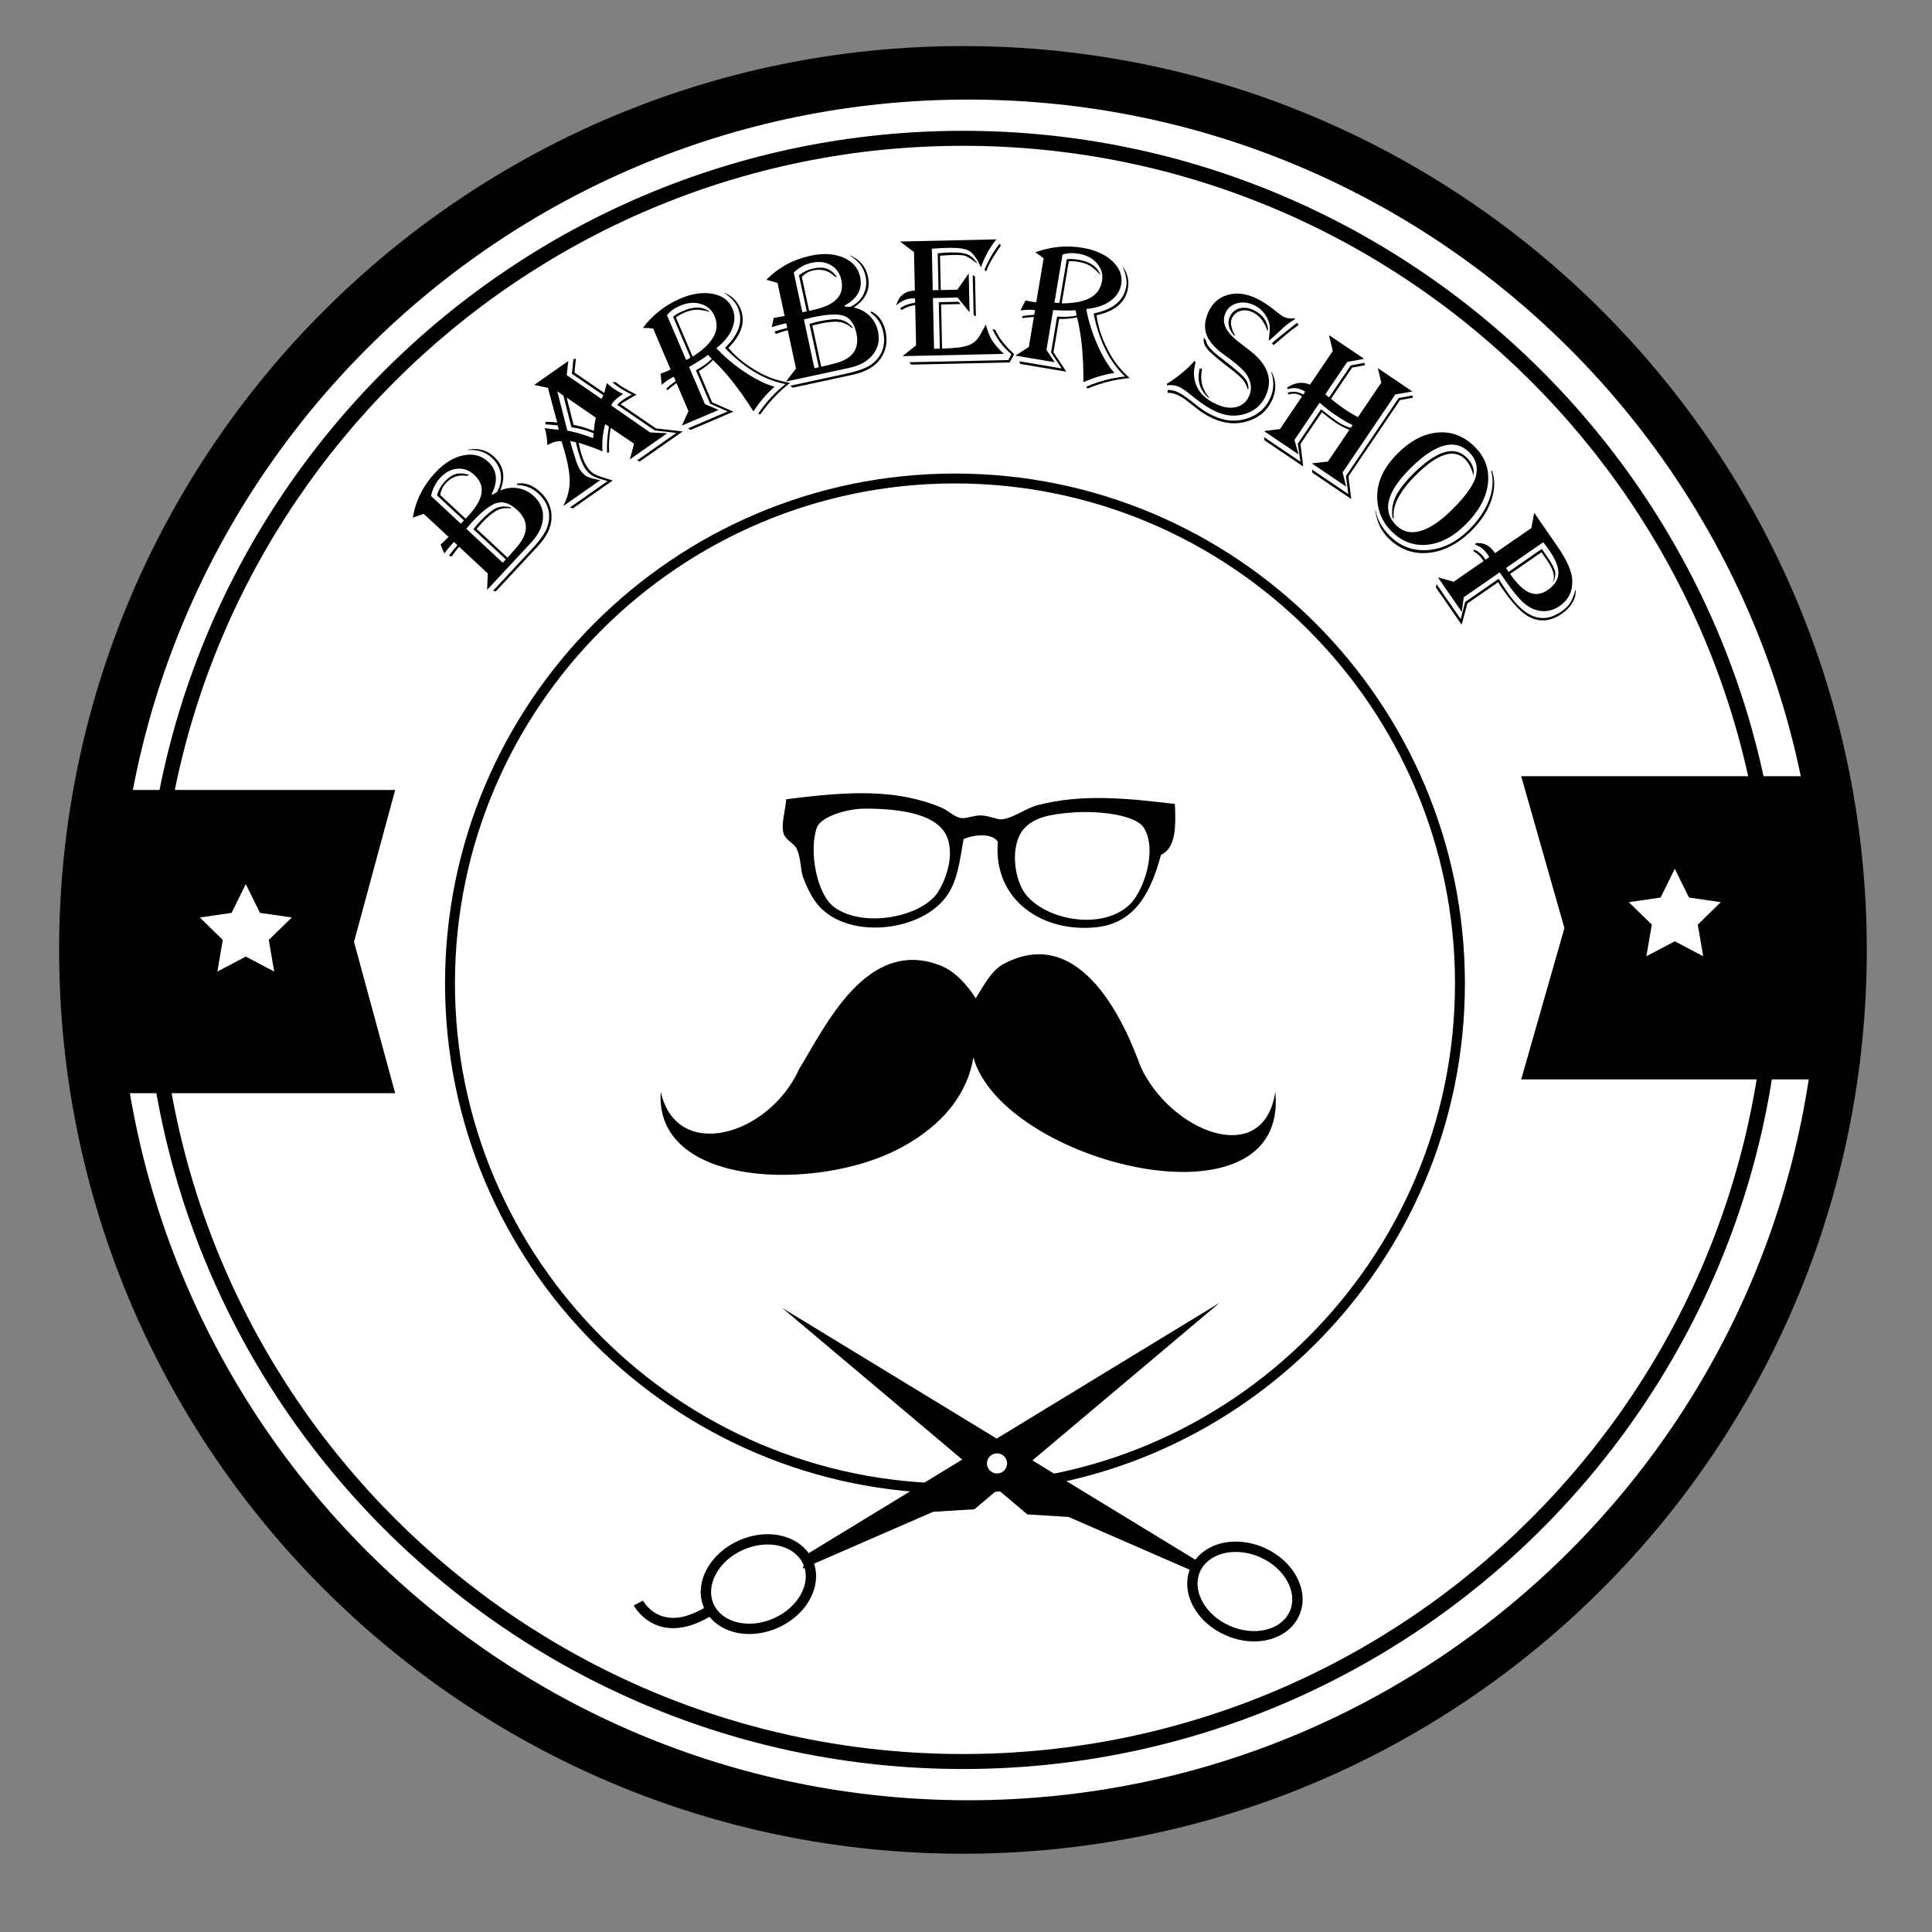 <?xml version="1.0" encoding="utf-8"?>
<!-- Generator: Adobe Illustrator 17.0.0, SVG Export Plug-In . SVG Version: 6.00 Build 0)  -->
<!DOCTYPE svg PUBLIC "-//W3C//DTD SVG 1.1//EN" "http://www.w3.org/Graphics/SVG/1.1/DTD/svg11.dtd">
<svg version="1.1" id="Layer_1" xmlns="http://www.w3.org/2000/svg" xmlns:xlink="http://www.w3.org/1999/xlink" x="0px" y="0px"
	 width="700px" height="700px" viewBox="0 0 700 700" enable-background="new 0 0 700 700" xml:space="preserve">
<rect x="0" y="0" width="700" height="700" fill="#808080" stroke="none"/>
<g>
	<g>
		<g>
			<polygon fill="#FFFFFF" points="623.468,292.935 628.617,303.363 640.121,305.038 631.802,313.16 633.765,324.623 
				623.468,319.207 613.18,324.623 615.134,313.16 606.815,305.038 618.319,303.363 			"/>
		</g>
	</g>
	<g>
		<g>
			<path fill="#010101" d="M676.373,344.166c0,180.864-146.618,327.477-327.473,327.477c-180.869,0-327.482-146.613-327.482-327.477
				c0-180.86,146.613-327.473,327.482-327.473C529.755,16.693,676.373,163.306,676.373,344.166z"/>
		</g>
	</g>
	<g>
		<g>
			<path fill="#FFFFFF" d="M658.893,344.166c0,170.16-137.953,308.098-308.093,308.098c-170.164,0-308.098-137.938-308.098-308.098
				c0-170.16,137.934-308.089,308.098-308.089C520.94,36.077,658.893,174.006,658.893,344.166z"/>
		</g>
	</g>
	<g>
		<g>
			<polygon fill="#010101" points="143.171,396.08 37.243,396.08 37.243,286.224 143.171,286.224 128.267,341.257 			"/>
		</g>
	</g>
	<g>
		<g>
			<path fill="#010101" d="M348.9,640.947c-163.65,0-296.781-133.136-296.781-296.781c0-163.641,133.131-296.772,296.781-296.772
				c163.645,0,296.781,133.131,296.781,296.772C645.681,507.811,512.545,640.947,348.9,640.947z M348.9,52.829
				c-160.643,0-291.347,130.69-291.347,291.338c0,160.652,130.704,291.347,291.347,291.347s291.342-130.695,291.342-291.347
				C640.243,183.518,509.543,52.829,348.9,52.829z"/>
		</g>
	</g>
	<g>
		<g>
			<polygon fill="#FFFFFF" points="89.05,320.321 94.203,330.749 105.717,332.423 97.383,340.546 99.347,352.008 89.05,346.593 
				78.762,352.008 80.725,340.546 72.401,332.423 83.906,330.749 			"/>
		</g>
	</g>
	<g>
		<g>
			<polygon fill="#010101" points="551.155,391.085 662.479,391.085 662.479,281.239 551.155,281.239 566.817,336.263 			"/>
		</g>
	</g>
	<g>
		<path fill="none" d="M342.984,545.742c-6.365,0-11.514,6.112-11.514,13.641c0,7.539,5.149,13.651,11.514,13.651
			c6.346,0,11.495-6.112,11.495-13.651C354.479,551.855,349.33,545.742,342.984,545.742z"/>
	</g>
	<g>
		<path fill="none" d="M364.104,503.125c-1.333,0-2.408,1.085-2.408,2.413c0,1.333,1.076,2.413,2.408,2.413
			c1.333,0,2.413-1.08,2.413-2.413C366.517,504.21,365.436,503.125,364.104,503.125z"/>
	</g>
	<g>
		<path fill="none" d="M386.055,544.957c-6.346,0-11.5,6.112-11.5,13.642c0,7.538,5.154,13.646,11.5,13.646
			c6.351,0,11.504-6.108,11.504-13.646C397.559,551.069,392.406,544.957,386.055,544.957z"/>
	</g>
	<g>
		<path fill="#010101" d="M149.564,187.55c1.024-6.141,3.741-11.57,8.142-16.302c3.199-3.437,6.58-5.519,10.139-6.262
			c3.563-0.735,6.571,0.033,9.016,2.305c3.255,3.035,3.685,6.949,1.281,11.747l0.262,0.243c0.449-0.295,1.01-0.636,1.674-1.033
			c1.235-2.161,1.688-4.34,1.351-6.547c-0.332-2.203-1.403-4.143-3.208-5.822c-2.268-2.114-5.149-3.049-8.651-2.815l-0.14-0.136
			l0.458-0.066c3.563-0.589,6.603,0.29,9.133,2.638c3.484,3.241,4.227,7.309,2.244,12.196c2.175-0.898,4.331-1.165,6.468-0.8
			c2.137,0.364,4.036,1.319,5.701,2.862c2.375,2.217,3.479,4.854,3.297,7.903c-0.173,3.063-1.595,6.023-4.274,8.904l-15.965,17.158
			l0.248-5.939l-10.377-9.657c-0.874,0.944-1.8,2.132-2.787,3.573l-0.87-0.449c1.174-1.562,2.193-2.792,3.035-3.704l-1.272-1.183
			l-0.552,0.599c-0.837,0.898-1.814,2.086-2.951,3.559l-1.324-3.194l0.379-0.36c0.627-0.58,1.09-1.029,1.389-1.347
			c0.449-0.482,0.818-0.832,1.122-1.062l-9.016-8.385L149.564,187.55z M156.181,179.712l10.807,10.054
			c0.145-0.187,0.257-0.318,0.313-0.379l0.426-0.407c0.061-0.066,0.182-0.206,0.379-0.411l-9.802-9.119
			c0.636-1.969,1.567-3.61,2.783-4.92c1.398-1.501,2.777-2.437,4.129-2.801c1.356-0.36,2.97-0.238,4.845,0.369l-1.006,0.318
			c-2.923-0.482-5.42,0.388-7.482,2.609c-1.16,1.244-1.847,2.689-2.072,4.33l9.208,8.568l0.935-1.01
			c2.839-3.049,4.447-5.794,4.821-8.231c0.374-2.441-0.482-4.63-2.577-6.575c-1.833-1.716-3.895-2.474-6.173-2.282
			c-2.278,0.187-4.354,1.291-6.224,3.306C157.837,174.904,156.733,177.098,156.181,179.712z M168.952,191.595l13.207,12.29
			l1.118-1.202l-11.771-10.948c0.978-1.211,1.698-2.058,2.156-2.558c2.47-2.647,4.504-4.34,6.108-5.069
			c1.599-0.729,3.428-0.8,5.472-0.21l-0.271,0.29c-1.829-0.243-3.507,0.028-5.027,0.818c-1.529,0.786-3.353,2.324-5.476,4.611
			l-1.777,2.011l11.187,10.41l0.715-0.767l3.115-3.587c3.872-4.803,3.774-9.091-0.281-12.87c-2.539-2.362-4.971-3.236-7.286-2.619
			c-2.32,0.617-5.373,2.96-9.161,7.038C170.604,189.626,169.935,190.421,168.952,191.595z M187.336,175.208
			c2.918-0.472,5.724,0.543,8.422,3.054c2.717,2.526,4.078,5.565,4.082,9.119c0,3.456-1.669,6.987-5.013,10.578l-15.171,16.298
			l-1.024-0.196l14.072-15.119c3.059-3.292,4.934-5.977,5.617-8.053c1.501-4.625,0.393-8.67-3.334-12.135
			c-2.072-1.932-4.639-2.951-7.702-3.059L187.336,175.208z"/>
		<path fill="#010101" d="M205.897,130.805l-0.566,5.116l12.585,8.61l0.659-1.342l-11.369-7.782l0.552-5.261l0.907-0.196
			l-0.514,5.036l10.761,7.366c0.098-0.309,0.154-0.491,0.168-0.556l0.355-1.366c0.238-0.809,0.365-1.347,0.384-1.627
			c1.889,1.712,3.882,3.035,5.977,3.966c-0.547,0.328-0.931,0.571-1.165,0.734c-1.698,1.193-2.75,2.329-3.166,3.414l14.076,9.765
			l6.197,0.295l-13.534,9.484l1.525-5.701l-8.465-5.743c-0.575,3.363-0.767,6.304-0.571,8.834l-0.729,0.266
			c-0.173-2.493,0.028-5.551,0.608-9.175l0.028-0.416l-1.333-0.823c-0.889,3.26-1.211,6.547-0.968,9.863l-1.029-0.44
			c-1.969-0.832-4.34-1.689-7.108-2.567l-0.491-0.131c0.758,4.017,1.814,6.982,3.152,8.895c0.79,1.127,1.646,1.946,2.577,2.455
			c0.926,0.505,2.764,1.16,5.504,1.955c0.243,0.075,0.613,0.187,1.118,0.337l-14.479,10.144l-1.043-0.346l13.651-9.563l-0.851-0.243
			c-2.184-0.603-3.737-1.174-4.658-1.712c-0.931-0.538-1.768-1.347-2.516-2.418c-1.277-1.824-2.441-5.06-3.48-9.709l-2.048-0.411
			c0.164,0.739,0.463,1.787,0.879,3.143l1.033,3.357c0.543,1.805,1.155,3.189,1.833,4.153c0.702,1.001,1.45,1.712,2.254,2.137
			c0.805,0.421,2.151,0.823,4.041,1.202c0.182,0.037,0.463,0.093,0.841,0.173l-13.408,9.39c1.632-3.11,2.409-6.308,2.338-9.587
			c-0.079-3.283-1.015-7.768-2.815-13.464l-0.159-0.449c-1.506-0.14-3.218,0.328-5.13,1.403c-0.046-2.156-0.355-4.218-0.93-6.182
			c0.411,0.056,0.659,0.093,0.753,0.112l1.997,0.276c0.688,0.108,1.459,0.169,2.315,0.173l-0.341-1.515l-0.51-0.042
			c-1.445-0.159-2.642-0.272-3.582-0.323l-0.374-0.023l0.019-0.888c1.384-0.038,2.797,0.046,4.251,0.257l-3.381-12.585l-4.981-1.066
			L205.897,130.805z M201.927,141.785l3.619,14.245c2.338,0.444,4.476,1.001,6.407,1.67l2.437,0.851
			c0.033,0.005,0.201,0.061,0.514,0.164c0.042-0.276,0.066-0.435,0.061-0.487l0.057-0.715c0-0.112,0.019-0.294,0.051-0.556
			c-2.605-1.057-5.284-1.777-8.034-2.165l-2.918-11.472L201.927,141.785z M205.308,144.049l2.497,9.839
			c0.29,0.07,0.454,0.112,0.496,0.136l1.96,0.463c1.048,0.234,2.497,0.706,4.359,1.426l0.552,0.215
			c0.089-1.506,0.332-3.1,0.725-4.789L205.308,144.049z M223.079,138.437c1.52,1.333,4.05,2.848,7.585,4.555
			c-0.426,0.225-0.669,0.351-0.72,0.388l-2.306,1.333c-1.047,0.599-1.796,1.057-2.24,1.365c-0.07,0.056-0.243,0.187-0.515,0.407
			l12.795,8.74l9.68,1.089l-15.521,10.878l-1.02-0.37l14.235-9.97l-7.81-0.884l-13.618-9.283c0.491-0.589,1.132-1.155,1.917-1.702
			c0.968-0.683,2.1-1.351,3.39-2.016l-0.734-0.365c-2.623-1.309-4.723-2.675-6.313-4.096L223.079,138.437z"/>
		<path fill="#010101" d="M232.909,118.847c3.578-4.784,8.114-8.338,13.595-10.677c4.256-1.814,8.156-2.385,11.705-1.716
			c3.549,0.673,5.925,2.427,7.146,5.28c0.996,2.329,0.968,4.78-0.075,7.347c-1.033,2.568-2.956,4.915-5.743,7.057
			c3.016,3.227,6.482,6.135,10.396,8.736c3.919,2.6,7.487,4.349,10.699,5.261l-0.388,0.341c-2.553,2.301-4.873,4.995-6.945,8.086
			l-0.323,0.491l-0.561-0.898c-4.601-7.22-9.203-13.038-13.815-17.453l-0.248-0.253c-1.113,1.235-2.755,2.539-4.92,3.914
			l-0.224,0.131l4.803,11.266l7.712,3.395l-15.568,6.641l-0.828-0.608l14.334-6.112l-6.341-2.773l-5.177-12.136l0.594-0.36
			c2.184-1.221,3.91-2.488,5.177-3.807c-0.225-0.192-0.36-0.309-0.407-0.365l-0.668-0.744c-0.052-0.051-0.154-0.149-0.309-0.295
			c-1.094,0.889-3.274,2.282-6.547,4.176l-0.304,0.201l5.724,13.431l4.966,2.123l-13.314,5.673l2.385-5.252l-4.312-10.12
			l-0.229,0.131c-1.052,0.758-1.983,1.501-2.787,2.226l-0.206,0.192l-0.528-0.491c0.739-0.715,1.333-1.244,1.781-1.576l1.431-1.071
			l0.215-0.164l-0.664-1.566c-1.183,0.505-2.553,1.398-4.097,2.67l-0.276,0.262c-0.084-0.299-0.159-1.033-0.234-2.212
			c0.01-0.098-0.047-0.608-0.159-1.534c-0.005-0.07-0.014-0.178-0.023-0.308c0.926-0.328,1.646-0.599,2.147-0.814
			c0.542-0.229,1.029-0.473,1.468-0.73l-6.318-14.815c-1.165-0.169-2.32-0.234-3.47-0.196L232.909,118.847z M241.663,114.184
			l6.926,16.232c0.58-0.248,1.113-0.538,1.59-0.856l-6.318-14.82c0.977-0.767,2.235-1.487,3.784-2.147
			c3.919-1.665,7.118-1.515,9.62,0.454c-1.997-0.576-3.652-0.842-4.971-0.814c-1.314,0.028-2.759,0.374-4.326,1.043
			c-1.225,0.524-2.244,1.104-3.068,1.735l6.061,14.212l0.304-0.201c3.652-2.408,6.103-4.798,7.352-7.169
			c1.253-2.376,1.351-4.807,0.29-7.3c-0.944-2.226-2.596-3.699-4.948-4.419c-2.347-0.72-4.831-0.519-7.464,0.603
			C244.385,111.635,242.781,112.786,241.663,114.184z M263.919,126.053c3.021,3.596,6.987,6.683,11.888,9.269
			c3.054,1.613,6.542,2.75,10.452,3.405c-4.078,3.189-7.594,6.893-10.559,11.12l-0.192,0.299l-0.809-0.224
			c2.768-4.144,6.061-7.735,9.895-10.766c-7.431-1.394-14.6-5.612-21.526-12.673l-0.397-0.435c5.144-4.948,6.701-9.811,4.662-14.591
			c-0.832-1.969-2.544-3.774-5.121-5.429c2.815,0.987,4.83,2.9,6.047,5.752C270.223,116.396,268.773,121.152,263.919,126.053z"/>
		<path fill="#010101" d="M277.682,101.371c4.354-4.447,9.681-7.352,15.998-8.717c4.588-0.992,8.549-0.767,11.897,0.664
			c3.344,1.431,5.373,3.779,6.075,7.043c0.944,4.349-0.945,7.805-5.663,10.363l0.075,0.355c0.543,0.019,1.197,0.052,1.969,0.113
			c2.245-1.066,3.867-2.6,4.854-4.597c0.982-2.002,1.216-4.209,0.697-6.617c-0.655-3.03-2.488-5.444-5.49-7.254l-0.037-0.192
			l0.411,0.21c3.26,1.548,5.257,4.008,5.986,7.384c0.996,4.648-0.711,8.409-5.134,11.289c2.296,0.505,4.218,1.52,5.761,3.04
			c1.548,1.52,2.563,3.39,3.04,5.607c0.687,3.18,0.084,5.972-1.81,8.376c-1.889,2.409-4.756,4.026-8.6,4.854l-22.906,4.948
			l3.601-4.728l-2.993-13.852c-1.263,0.272-2.703,0.715-4.33,1.333l-0.458-0.87c1.857-0.603,3.395-1.033,4.611-1.3l-0.365-1.693
			l-0.805,0.173c-1.192,0.257-2.675,0.669-4.452,1.23l0.744-3.377l0.519-0.079c0.842-0.117,1.483-0.22,1.904-0.309
			c0.641-0.14,1.145-0.22,1.524-0.229l-2.596-12.033L277.682,101.371z M315.725,112.842c2.665,1.281,4.382,3.722,5.163,7.323
			c0.785,3.629,0.159,6.903-1.861,9.816c-1.978,2.839-5.369,4.775-10.167,5.813l-21.76,4.7l-0.734-0.748l20.198-4.359
			c4.387-0.954,7.464-2.086,9.208-3.4c3.877-2.932,5.275-6.888,4.204-11.859c-0.599-2.773-2.123-5.074-4.574-6.912L315.725,112.842z
			 M287.591,98.723l3.115,14.432c0.229-0.07,0.388-0.117,0.472-0.136l0.585-0.089c0.084-0.019,0.266-0.061,0.547-0.121
			l-2.834-13.085c1.651-1.253,3.353-2.062,5.102-2.441c2.006-0.431,3.667-0.412,4.986,0.061c1.323,0.477,2.581,1.501,3.764,3.072
			l-1.006-0.318c-2.128-2.067-4.667-2.778-7.627-2.137c-1.665,0.36-3.059,1.15-4.176,2.376l2.652,12.29l1.347-0.295
			c4.073-0.879,6.959-2.212,8.666-3.993c1.698-1.787,2.245-4.078,1.646-6.87c-0.529-2.455-1.787-4.256-3.769-5.401
			c-1.973-1.151-4.303-1.431-6.996-0.851C291.697,95.73,289.537,96.895,287.591,98.723z M291.276,115.779l3.807,17.63l1.599-0.346
			l-3.395-15.708c1.492-0.431,2.567-0.725,3.227-0.865c3.545-0.762,6.183-0.986,7.913-0.669c1.73,0.318,3.264,1.304,4.606,2.955
			l-0.384,0.084c-1.361-1.244-2.895-1.983-4.592-2.207c-1.702-0.225-4.078-0.005-7.131,0.655l-2.609,0.627l3.232,14.946l1.019-0.225
			l4.606-1.16c5.925-1.726,8.301-5.299,7.131-10.719c-0.734-3.39-2.226-5.499-4.475-6.313c-2.254-0.823-6.103-0.646-11.547,0.533
			C293.75,115.11,292.749,115.372,291.276,115.779z"/>
		<path fill="#010101" d="M361.017,86.729l-0.51,0.636c-2.16,2.773-3.858,5.949-5.088,9.512c-0.234-0.5-0.402-0.865-0.519-1.104
			c-1.258-2.591-2.586-4.251-3.97-4.985c-1.398-0.734-3.872-1.062-7.422-0.982c-1.637,0.038-3.601,0.136-5.888,0.295l0.332,15.053
			l2.09-0.046l-0.295-13.319c1.66-0.187,3.236-0.304,4.747-0.337c2.768-0.061,4.817,0.192,6.135,0.748
			c1.324,0.561,2.516,1.679,3.583,3.363c-0.314-0.215-0.534-0.374-0.669-0.477c-1.801-1.361-3.096-2.161-3.881-2.404
			c-0.795-0.243-2.343-0.341-4.658-0.29c-0.702,0.014-1.945,0.084-3.732,0.215l-0.683,0.047l0.272,12.434l6.023-0.136l4.097-5.883
			l0.313,14.104l-4.344-5.369l-8.932,0.196l0.402,18.36l2.1-0.046l-0.379-16.821l7.104-0.159l0.87,0.832l-7.131,0.159l0.351,15.97
			c4.457-0.099,7.609-0.487,9.475-1.16c1.861-0.674,3.307-1.95,4.335-3.83l1.669-3.016c0.061-0.131,0.182-0.374,0.374-0.73
			c0.617,2.39,1.365,4.293,2.24,5.715c0.87,1.422,2.301,3.068,4.288,4.948l-36.692,0.814l4.892-3.905l-0.327-14.596
			c-1.829,0.258-3.47,0.861-4.939,1.814l-0.472-0.682c1.309-0.987,3.105-1.651,5.392-1.983l-0.033-1.539
			c-0.374-0.037-0.636-0.051-0.785-0.051c-2.231,0.051-4.242,0.917-6.038,2.591c0.93-3.507,3.185-5.308,6.757-5.387l-0.313-13.974
			l-5.06-3.816L361.017,86.729z M367.447,128.335l-1.641,2.984l-35.733,0.795l-0.543-0.87l35.836-0.8l1.066-2.086
			c-3.208-2.829-5.49-5.883-6.851-9.147l1.057,0.369c1.262,2.768,3.353,5.514,6.271,8.24L367.447,128.335z M353.259,100.099
			l0.327,14.469l-0.828-0.411l-0.328-14.464L353.259,100.099z M362.645,88.987l-0.225,0.299c-2.586,3.638-4.293,6.678-5.134,9.119
			l-0.575-0.678c1.389-3.409,3.208-6.551,5.462-9.419L362.645,88.987z"/>
		<path fill="#010101" d="M375.075,91.438c5.602-2.086,11.331-2.638,17.21-1.651c4.559,0.772,8.156,2.394,10.784,4.873
			c2.624,2.479,3.681,5.242,3.166,8.301c-0.421,2.497-1.758,4.545-4.022,6.145c-2.263,1.599-5.144,2.544-8.647,2.844
			c0.795,4.34,2.147,8.661,4.041,12.963c1.904,4.302,3.952,7.702,6.168,10.2l-0.51,0.079c-3.39,0.556-6.795,1.581-10.209,3.063
			l-0.538,0.238l0.014-1.057c0.023-8.563-0.715-15.947-2.217-22.152l-0.07-0.341c-1.604,0.435-3.685,0.65-6.253,0.641l-0.262-0.014
			l-2.039,12.075l4.662,7.024l-16.686-2.811l-0.374-0.959l15.367,2.591l-3.844-5.761l2.193-13.01l0.697,0.019
			c2.493,0.154,4.63,0.019,6.403-0.416c-0.084-0.276-0.131-0.453-0.145-0.524l-0.159-0.986c-0.01-0.07-0.047-0.206-0.098-0.417
			c-1.398,0.164-3.994,0.159-7.768-0.014l-0.365,0.005l-2.422,14.399l3.03,4.462l-14.263-2.404l4.845-3.133l1.819-10.849
			l-0.262-0.01c-1.3,0.07-2.479,0.192-3.549,0.365l-0.276,0.051l-0.182-0.692c1.01-0.206,1.796-0.332,2.357-0.369l1.781-0.126
			l0.272-0.023l0.281-1.679c-1.272-0.215-2.9-0.201-4.887,0.042l-0.379,0.066c0.098-0.295,0.43-0.954,1-1.992
			c0.057-0.075,0.29-0.533,0.692-1.375c0.037-0.057,0.084-0.15,0.154-0.272c0.954,0.225,1.702,0.384,2.24,0.477
			c0.58,0.098,1.127,0.155,1.627,0.173l2.675-15.881c-0.888-0.767-1.819-1.445-2.806-2.034L375.075,91.438z M384.97,92.242
			l-2.932,17.397c0.622,0.108,1.225,0.155,1.801,0.14l2.675-15.881c1.239-0.126,2.684-0.046,4.344,0.234
			c4.195,0.706,6.818,2.562,7.856,5.569c-1.37-1.557-2.623-2.679-3.746-3.372c-1.127-0.682-2.525-1.169-4.204-1.45
			c-1.31-0.225-2.488-0.29-3.517-0.196l-2.572,15.236l0.374-0.004c4.368-0.061,7.721-0.753,10.055-2.072
			c2.338-1.323,3.728-3.32,4.181-5.986c0.402-2.39-0.192-4.517-1.777-6.393c-1.59-1.87-3.793-3.045-6.618-3.522
			C388.632,91.564,386.659,91.662,384.97,92.242z M397.297,114.236c0.608,4.662,2.277,9.405,5.009,14.221
			c1.707,3.007,4.027,5.846,6.968,8.512c-5.154,0.482-10.115,1.702-14.895,3.666l-0.323,0.145l-0.561-0.627
			c4.564-1.997,9.278-3.241,14.142-3.727c-5.504-5.172-9.269-12.603-11.289-22.283l-0.098-0.58
			c7.005-1.389,10.938-4.644,11.803-9.765c0.356-2.109-0.107-4.555-1.389-7.337c1.838,2.347,2.506,5.046,1.987,8.1
			C407.82,109.513,404.032,112.734,397.297,114.236z"/>
		<path fill="#010101" d="M469.265,115.634c-1.665,0.921-3.152,2.002-4.443,3.236c-2.562,2.437-4.195,3.905-4.896,4.396
			l-0.229,0.117c0.019-0.258,0.033-0.454,0.052-0.589c0.248-2.039,0.355-3.493,0.308-4.349s-0.281-1.768-0.711-2.726
			c-1.08-2.427-2.778-4.162-5.084-5.205c-2.132-0.959-4.167-1.165-6.117-0.622c-1.945,0.547-3.32,1.716-4.125,3.507
			c-1.511,3.344-0.023,6.753,4.461,10.237l4.49,3.498c6.398,4.971,8.282,10.382,5.644,16.232c-1.478,3.264-3.937,5.448-7.393,6.557
			c-3.461,1.113-6.996,0.851-10.62-0.786c-2.268-1.024-4.644-2.516-7.131-4.48l-3.105-2.441c-1.258-0.973-2.347-1.665-3.26-2.081
			c-1.22-0.547-2.647-0.725-4.288-0.533l-0.051-0.524c4.148-2.605,7.473-5.369,9.985-8.282l0.477,0.393
			c-0.996,3.311-0.837,6.304,0.472,8.979c1.305,2.671,3.652,4.77,7.034,6.295c2.661,1.206,5.055,1.543,7.192,1.02
			c2.123-0.524,3.662-1.829,4.606-3.919c1.08-2.403,0.889-4.892-0.594-7.449c-1.071-1.819-3.821-4.307-8.263-7.464
			c-3.433-2.432-5.602-4.887-6.524-7.361c-0.917-2.474-0.687-5.233,0.688-8.273c1.417-3.142,3.69-5.186,6.832-6.126
			c3.143-0.94,6.529-0.594,10.148,1.038c2.329,1.052,4.854,2.694,7.581,4.929c1.272,1.052,2.254,1.74,2.951,2.053
			c0.977,0.44,2.193,0.58,3.652,0.426L469.265,115.634z M460.674,134.667c1.777,3.269,1.866,6.687,0.257,10.246
			c-1.711,3.802-4.634,6.355-8.768,7.66c-4.134,1.309-8.31,1.01-12.528-0.894c-2.147-0.968-3.989-2.062-5.519-3.283l-4.251-3.321
			c-0.991-0.776-2.123-1.459-3.39-2.029c-1.132-0.514-2.282-0.758-3.446-0.729l0.037-1.029c1.248-0.009,2.404,0.229,3.484,0.711
			c1.193,0.542,2.474,1.333,3.844,2.385l4.096,3.18c1.628,1.258,3.461,2.347,5.49,3.264c3.98,1.796,7.941,2.058,11.883,0.786
			c3.933-1.281,6.715-3.718,8.338-7.319c1.38-3.039,1.506-6.191,0.393-9.451L460.674,134.667z M435.547,133.676
			c-0.879,3.91-0.046,7.337,2.479,10.269l-0.107,0.243c-3.218-2.745-4.298-6.323-3.241-10.728L435.547,133.676z M436.183,122.326
			l0.758,1.024c0.126,1.469,1.604,3.311,4.438,5.523l4.265,3.358c2.895,2.291,4.751,3.97,5.575,5.046
			c0.814,1.076,1.183,2.32,1.109,3.718l-0.267,0.023c-0.426-1.44-1.062-2.633-1.889-3.582c-0.828-0.949-2.563-2.441-5.214-4.471
			c-3.844-2.936-6.346-5.097-7.487-6.486C436.323,125.09,435.898,123.705,436.183,122.326z M459.154,119.726
			c-1.136-3.316-2.96-5.537-5.467-6.669c-1.515-0.683-2.956-0.809-4.349-0.384c-1.394,0.426-2.39,1.319-3.002,2.666
			c-0.664,1.473-0.341,3.437,0.968,5.897l0.178,0.257l-0.262,0.173c-2.095-2.357-2.642-4.653-1.637-6.884
			c0.697-1.548,1.824-2.563,3.376-3.035c1.557-0.473,3.231-0.304,5.018,0.505c1.711,0.772,3.049,1.81,3.998,3.115
			c0.959,1.31,1.44,2.75,1.445,4.335L459.154,119.726z M470.55,117.719l-0.472,0.328c-1.44,1.001-2.727,2.002-3.867,2.993
			c-2.712,2.296-4.232,3.573-4.565,3.835l-0.243,0.14l-0.58-0.627l0.234-0.215c1.174-1.052,2.782-2.385,4.826-3.999l3.802-3.026
			l0.257-0.169L470.55,117.719z"/>
		<path fill="#010101" d="M481.503,121.395l12.748,8.619l-6.131,1.113l-7.922,11.715c0.364,0.351,0.814,0.739,1.356,1.151
			l7.847-11.603l4.934-0.93l0.215,0.856l-4.662,0.874l-7.651,11.308l0.837,0.688c1.31,1.066,2.614,2.044,3.914,2.923
			c1.885,1.272,3.564,2.273,5.037,3.012l8.441-12.477l-1.258-5.271l12.528,8.469l-6.182,1.08l-19.108,28.251l1.3,5.148
			l-12.472-8.432l5.855-0.664l7.782-11.495c-1.763-0.669-3.451-1.543-5.055-2.633c-1.524-1.024-3.039-2.17-4.555-3.437l-0.36-0.281
			l-7.758,11.471l0.986,8.174l-14.016-9.479l-0.21-1.206l13.23,8.946l-0.954-6.533l8.436-12.472l0.748,0.584
			c2.268,1.796,3.929,3.054,4.999,3.774c1.735,1.174,3.404,1.96,4.999,2.357l0.664-0.977c-1.87-0.893-3.938-2.104-6.196-3.634
			c-1.212-0.823-2.076-1.445-2.605-1.884l-2.572-2.095c-0.093-0.089-0.294-0.248-0.585-0.473l-9.096,13.45l1.487,5.275
			l-12.524-8.474l5.776-0.711l8.015-11.855c-1.52-1.024-3.133-1.248-4.845-0.664l-0.388-0.659c1.941-0.613,3.84-0.393,5.691,0.65
			l0.678-1.005c-2.029-1.371-4.138-1.684-6.36-0.94l-0.215-0.547c2.82-1.884,5.593-2.244,8.315-1.089l8.254-12.201L481.503,121.395z
			 M511.849,144.133l-4.583,0.814l-18.706,27.657l1.019,8.198l-14.076-9.517l-0.178-1.192l13.202,8.932l-0.861-6.552l19.104-28.256
			l5.027-0.944L511.849,144.133z"/>
		<path fill="#010101" d="M540.572,170.466c1.155,3.269,1.08,6.832-0.206,10.695c-1.291,3.863-3.619,7.482-6.991,10.868
			c-4.957,4.981-10.228,7.744-15.802,8.287c-5.579,0.543-10.424-1.23-14.535-5.327c-2.633-2.619-4.204-5.958-4.728-10.012
			l0.117-0.117c0.524,3.316,2.226,6.412,5.116,9.293c3.876,3.867,8.521,5.574,13.922,5.135c5.396-0.444,10.359-2.936,14.894-7.482
			c3.367-3.39,5.752-6.916,7.137-10.587c1.394-3.666,1.665-7.164,0.823-10.494L540.572,170.466z M534.357,161.917
			c3.755,3.741,5.341,8.151,4.756,13.239c-0.58,5.088-3.245,10.008-7.988,14.773c-4.48,4.504-9.166,6.982-14.048,7.45
			c-4.882,0.463-9.199-1.169-12.935-4.892c-2.96-2.946-4.644-6.505-5.069-10.681c-0.617-6.159,1.791-11.963,7.23-17.425
			c4.653-4.672,9.508-7.225,14.572-7.67C525.93,156.268,530.424,158.003,534.357,161.917z M532.369,163.909
			c-5.228-5.205-12.416-3.212-21.568,5.972c-8.451,8.493-10.101,15.297-4.952,20.427c2.399,2.385,5.345,3.077,8.834,2.076
			c3.493-1.005,7.394-3.671,11.71-8.002c4.878-4.901,7.679-8.918,8.399-12.051C535.521,169.058,534.722,166.253,532.369,163.909z
			 M533.866,172.332l-0.164-0.626c-0.669-2.296-1.623-4.059-2.857-5.294c-4.069-4.05-10.078-2.076-18.042,5.92
			c-5.823,5.846-8.418,10.972-7.791,15.386l-0.44,0.023c-0.453-2.638-0.122-5.177,1.001-7.618c1.122-2.441,3.199-5.181,6.229-8.231
			c8.548-8.581,15.077-10.625,19.595-6.126C533.454,167.81,534.277,169.998,533.866,172.332z"/>
		<path fill="#010101" d="M570.829,213.579c0.216,1.469-0.126,3.003-1.024,4.602c-0.898,1.604-2.198,3.002-3.928,4.19
			c-3.896,2.694-7.735,3.124-11.528,1.286c-2.862-1.384-6.206-4.831-10.017-10.34c-0.636-0.917-1.15-1.702-1.548-2.357
			l-11.121,7.693l-2.081,7.688l-9.33-13.492l0.22-1.225l8.773,12.683l1.604-6.201l12.145-8.399c0.982,1.623,2.091,3.311,3.307,5.069
			c3.198,4.635,6.397,7.506,9.582,8.619c3.185,1.118,6.458,0.505,9.835-1.828c1.407-0.968,2.474-2.02,3.208-3.171
			C569.66,217.255,570.291,215.646,570.829,213.579z M555.85,185.768l8.357,12.089c3.554,5.135,5.369,9.273,5.453,12.43
			c0.136,3.994-1.38,7.08-4.536,9.264c-1.922,1.328-3.956,1.955-6.108,1.875c-2.151-0.079-4.195-0.851-6.14-2.32
			c-1.941-1.463-4.349-4.274-7.216-8.418l-2.291-3.316l-13.034,9.012l-0.688,5.336l-8.661-12.524l5.738,1.566l10.798-7.468
			c-0.131-0.229-0.229-0.388-0.29-0.477c-0.898-1.291-2.025-2.334-3.4-3.138l0.313-0.575c1.51,0.729,2.6,1.571,3.26,2.52
			l0.669,0.973l0.178,0.196l1.319-0.917c-0.234-0.449-0.397-0.744-0.5-0.889c-1.324-1.917-2.853-3.128-4.583-3.634l0.22-0.552
			c2.764-0.295,4.99,0.771,6.664,3.194l0.294,0.43l13.193-9.124L555.85,185.768z M559.147,196.463l-13.487,9.329l0.238,0.351
			l0.454,0.715c0.052,0.07,0.145,0.182,0.271,0.332l12.009-8.305l2.048,2.965c1.586,2.296,2.506,4.055,2.754,5.275
			c0.248,1.225-0.033,2.609-0.851,4.153c0.458-1.296,0.528-2.573,0.205-3.821c-0.322-1.253-1.108-2.787-2.361-4.597l-1.917-2.773
			l-11.364,7.857c2.455,3.554,4.78,5.803,6.973,6.744c2.184,0.94,4.396,0.641,6.617-0.903c2.497-1.721,3.797-3.718,3.9-5.981
			c0.107-2.259-0.973-5.037-3.246-8.32C560.812,198.642,560.064,197.632,559.147,196.463z"/>
	</g>
	<g>
		<path fill-rule="evenodd" clip-rule="evenodd" d="M353.52,361.693c2.928-4.541,5.556-10.054,10.233-12.514
			c28.077-14.773,44.029,22.134,49.412,37.043c10.592,23.635,44.67,37.613,48.907,9.325c5.107,51.755-98.576,26.077-109.407-12.43
			c-1.884,11.972-9.802,24.121-27.025,33.133c-29.476,15.451-88.671,14.1-86.231-20.703c5.565,25.534,39.086,16.237,50.188-8.291
			c9.269-15.086,24.524-48.248,51.489-37.277C345.898,351.938,350.322,356.643,353.52,361.693z"/>
	</g>
	<g>
		<path fill-rule="evenodd" clip-rule="evenodd" d="M425.684,291.284c0.379,8.319,0.374,15.924-5.042,18.458
			c-3.447,12.65-8.81,24.636-23.368,26.207c-19.431,2.114-37.529-9.779-35.748-30.982c-2.217-3.311-8.871-2.53-12.398-0.959
			c-1.506,8.689-2.221,14.656-5.714,20.029c-9.18,14.077-38.067,16.976-48.159,2.385c-1.693-2.45-3.236-5.673-4.284-8.581
			c-1.057-2.923-0.692-7.108-2.39-10.494c-0.935-1.89-4.026-2.848-4.77-5.71c-0.818-3.208,0.814-8.366,1.057-12.042
			c23.481-3.044,39.998-3.671,56.16,2.97c2.348,0.982,4.7,3.446,7.146,3.82c1.861,0.281,4.695-0.986,7.151-0.949
			c2.965,0.042,5.897,1.58,7.628,1.421c4.181-0.374,8.698-4.078,13.347-5.233C392.097,287.664,407.258,289.1,425.684,291.284z
			 M295.948,299.884c-2.951,8.366-0.061,24.336,6.463,28.915c10.849,7.646,31.328,3.269,37.188-5.233
			c2.132-3.115,6.29-11.836,3.816-19.557c-2.956-9.161-17.195-11.027-30.065-11.027
			C306.985,292.982,297.379,295.843,295.948,299.884z M371.053,300.202c-5.284,5.836-3.755,18.86,0.954,24.313
			c7.997,9.236,27.559,12.388,37.188,3.334c5.233-4.924,10.27-19.964,5.224-27.965c-2.871-4.518-15.802-6.29-26.23-5.472
			C380.027,295.044,374.569,296.316,371.053,300.202z"/>
	</g>
	<g>
		<path fill="#010101" d="M346.01,541.094c-101.878,0-184.764-82.882-184.764-184.76S244.132,171.57,346.01,171.57
			c101.873,0,184.755,82.887,184.755,184.764S447.883,541.094,346.01,541.094z M346.01,175.161
			c-99.9,0-181.173,81.273-181.173,181.173c0,99.895,81.273,181.168,181.173,181.168c99.895,0,181.163-81.273,181.163-181.168
			C527.174,256.434,445.905,175.161,346.01,175.161z"/>
	</g>
	<g>
		<g>
			<polygon fill="#FFFFFF" points="606.805,314.774 611.959,325.203 623.472,326.877 615.139,335 617.103,346.462 606.805,341.047 
				596.517,346.462 598.481,335 590.157,326.877 601.661,325.203 			"/>
		</g>
	</g>
	<g>
		<g>
			<g>
				<g>
					<path fill="#010101" d="M469.821,571.36c-2.418-4.541-6.599-8.301-11.776-10.592c-3.316-1.45-6.879-2.221-10.321-2.221
						c-6.224,0-11.537,2.488-14.666,6.608l-0.023-0.08l-58.966-35.943l67.851-57.133l-80.805,49.23l-77.752-47.373l65.28,54.968
						l-55.646,33.928c-3.096-4.298-8.516-6.88-14.876-6.88c-3.442,0-7.01,0.772-10.321,2.231
						c-5.181,2.282-9.372,6.037-11.785,10.578c-2.488,4.677-2.811,9.615-0.921,13.931c-5.462,3.171-10.354,4.256-14.525,3.147
						c-5.2-1.379-7.59-5.77-7.627-5.827l-1.646,0.884l-1.66,0.865c0.126,0.238,3.115,5.836,9.905,7.669
						c1.412,0.388,2.876,0.571,4.382,0.571c4.059,0,8.465-1.393,13.155-4.125c3.152,3.919,8.413,6.243,14.385,6.243
						c3.437,0,7.01-0.772,10.321-2.231c5.191-2.291,9.362-6.037,11.78-10.578c2.245-4.237,2.712-8.671,1.389-12.683l43.141-18.79
						l14.969-0.93l8.474-7.146l10.699,9.021l14.956,0.921l43.865,19.122c-1.524,4.125-1.122,8.759,1.225,13.16
						c2.408,4.55,6.594,8.296,11.776,10.578c3.316,1.469,6.879,2.231,10.316,2.231c7.529,0,13.805-3.606,16.363-9.414
						C472.636,580.999,472.314,576.041,469.821,571.36z M290.257,577.477c-2.025,3.783-5.565,6.959-9.98,8.904
						c-2.843,1.258-5.897,1.908-8.815,1.908c-5.21,0-9.704-2.076-12.042-5.561c-0.346-0.505-0.645-1.047-0.898-1.604
						c-1.421-3.25-1.141-7.034,0.795-10.686c2.02-3.811,5.565-6.968,9.989-8.927c2.844-1.244,5.888-1.908,8.815-1.908
						c6.019,0,10.976,2.755,12.926,7.179c0.061,0.121,0.089,0.234,0.14,0.346l-0.337,1.216l0.664-0.299
						C292.38,570.991,291.954,574.279,290.257,577.477z M361.241,533.869c-2.001,0-3.652-1.632-3.652-3.648
						c0-2.02,1.651-3.648,3.652-3.648c2.016,0,3.652,1.627,3.652,3.648C364.894,532.237,363.257,533.869,361.241,533.869z
						 M467.305,583.8c-1.946,4.429-6.893,7.174-12.931,7.174c-2.914,0-5.967-0.659-8.806-1.908
						c-4.419-1.955-7.959-5.107-9.984-8.918c-1.95-3.643-2.221-7.445-0.8-10.686c1.945-4.424,6.916-7.164,12.94-7.164
						c2.923,0,5.967,0.65,8.815,1.913c4.41,1.932,7.959,5.107,9.98,8.904C468.465,576.771,468.746,580.554,467.305,583.8z"/>
				</g>
			</g>
		</g>
	</g>
</g>
</svg>
